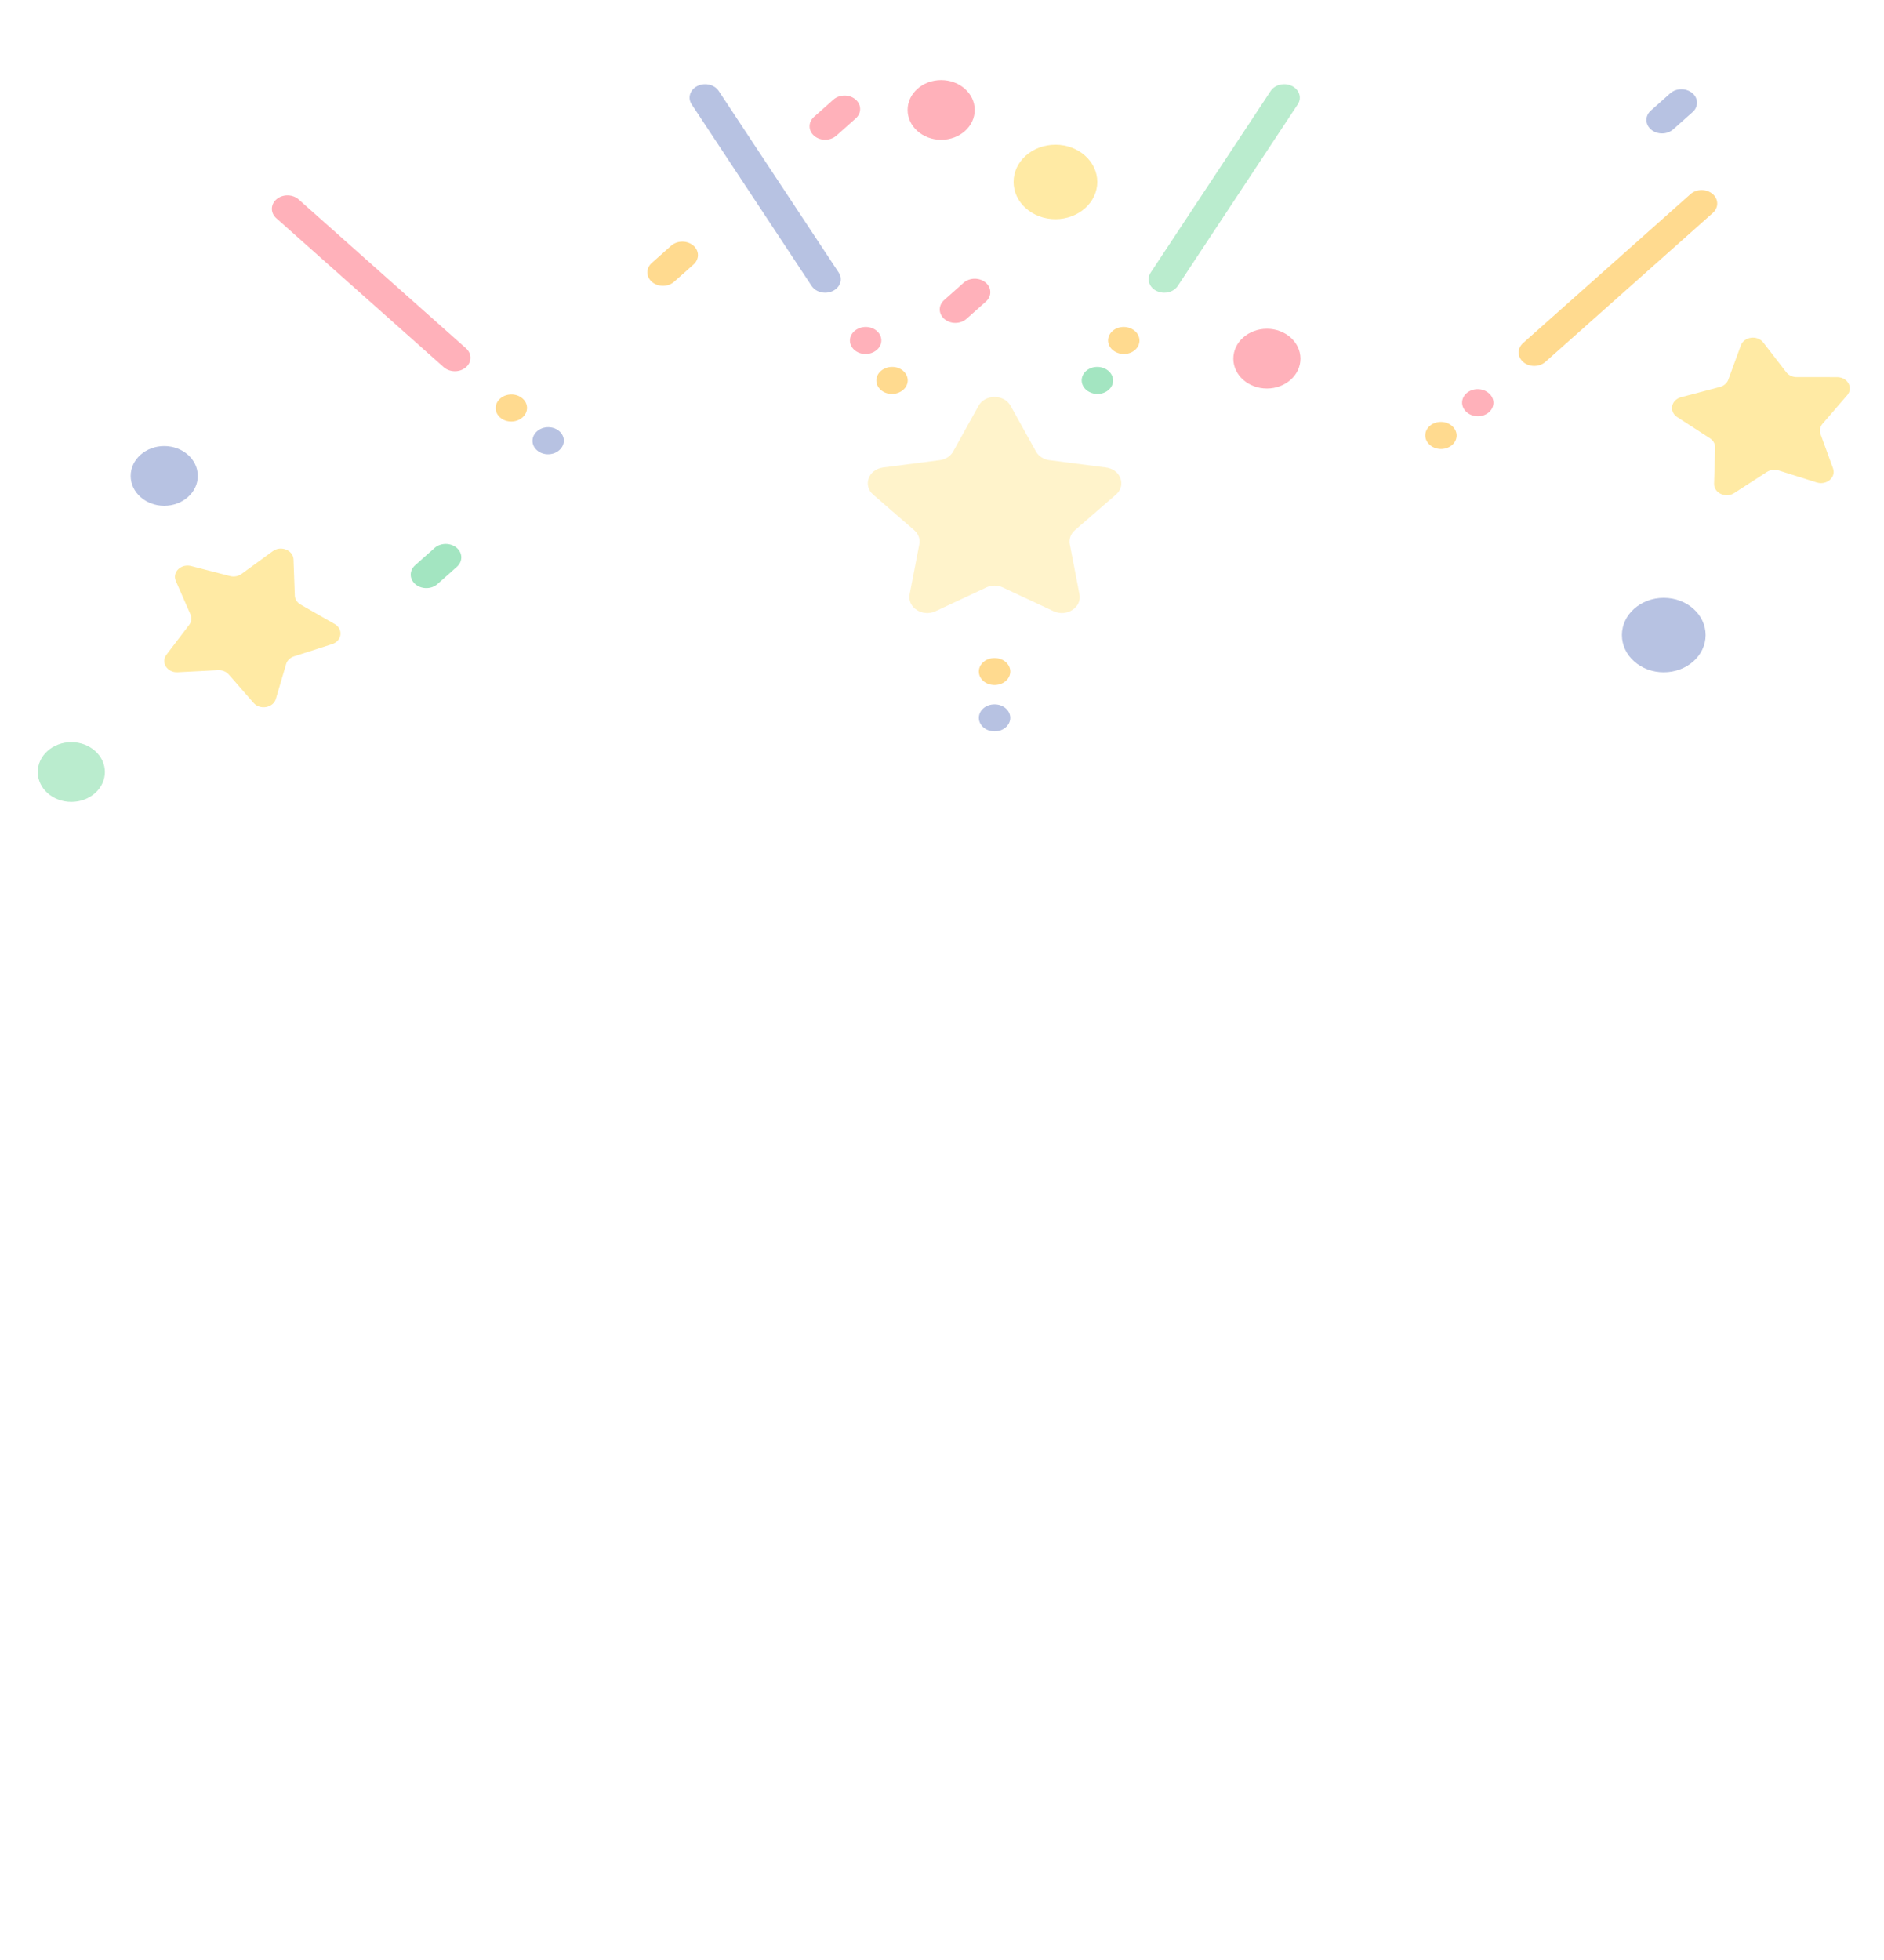<?xml version="1.0" encoding="UTF-8"?>
<svg width="400px" height="416px" viewBox="0 0 400 416" version="1.1" xmlns="http://www.w3.org/2000/svg" xmlns:xlink="http://www.w3.org/1999/xlink">
	<title></title>
	<g id="Progress---B" stroke="none" stroke-width="1" fill="none" fill-rule="evenodd">
		<g id="fireworks" opacity="0.439" transform="translate(8, 17)" fill-rule="nonzero">
			<path d="M194.831,51.535 C194.002,51.535 193.169,51.266 192.527,50.727 C191.214,49.627 191.183,47.817 192.457,46.686 L196.574,43.024 C197.848,41.891 199.943,41.864 201.255,42.964 C202.567,44.063 202.599,45.873 201.325,47.006 L197.208,50.668 C196.558,51.245 195.696,51.535 194.831,51.535 Z" id="Shape" fill="#FF4E61"></path>
			<path d="M344.87,11.323 C344.038,11.323 343.207,11.056 342.563,10.516 C341.251,9.417 341.219,7.607 342.493,6.474 L346.611,2.812 C347.885,1.681 349.981,1.653 351.293,2.753 C352.606,3.851 352.637,5.663 351.363,6.794 L347.246,10.456 C346.597,11.033 345.734,11.323 344.87,11.323 Z" id="Shape" fill="#5C73BC"></path>
			<path d="M132.753,43.664 C131.924,43.664 131.091,43.397 130.449,42.858 C129.136,41.758 129.105,39.948 130.379,38.815 L134.496,35.154 C135.77,34.022 137.866,33.995 139.179,35.095 C140.489,36.194 140.521,38.004 139.247,39.136 L135.13,42.797 C134.48,43.374 133.618,43.664 132.753,43.664 Z" id="Shape" fill="#FFAA00"></path>
			<path d="M82.514,107.827 C81.684,107.827 80.851,107.559 80.209,107.02 C78.897,105.92 78.865,104.11 80.139,102.977 L84.255,99.316 C85.529,98.183 87.625,98.156 88.938,99.255 C90.25,100.355 90.281,102.165 89.008,103.298 L84.89,106.959 C84.243,107.537 83.378,107.827 82.514,107.827 Z" id="Shape" fill="#2DC471"></path>
			<path d="M190.642,112.724 C187.855,114.028 184.596,111.922 185.128,109.16 L187.181,98.517 C187.393,97.42 186.985,96.302 186.089,95.526 L177.392,87.986 C175.137,86.031 176.381,82.625 179.499,82.222 L191.515,80.669 C192.754,80.508 193.823,79.818 194.376,78.82 L199.752,69.135 C201.146,66.624 205.173,66.624 206.568,69.135 L211.941,78.82 C212.496,79.818 213.565,80.508 214.802,80.669 L226.82,82.222 C229.937,82.625 231.181,86.031 228.925,87.986 L220.23,95.526 C219.334,96.302 218.925,97.42 219.137,98.517 L221.189,109.16 C221.723,111.922 218.465,114.028 215.677,112.724 L204.928,107.698 C203.82,107.18 202.497,107.18 201.391,107.698 L190.642,112.724 Z" id="Shape" fill="#FFD02F" opacity="0.56"></path>
			<path d="M203.185,138.222 L203.134,138.222 C201.306,138.222 199.822,136.941 199.822,135.362 C199.822,133.784 201.304,132.504 203.134,132.504 L203.185,132.504 C205.014,132.504 206.496,133.784 206.496,135.362 C206.496,136.941 205.014,138.222 203.185,138.222 Z" id="Shape" fill="#5C73BC"></path>
			<path d="M203.185,128.389 L203.171,128.389 L203.119,128.389 C201.29,128.383 199.815,127.098 199.822,125.519 C199.831,123.943 201.311,122.673 203.133,122.673 L203.148,122.673 L203.199,122.673 C205.028,122.679 206.503,123.965 206.496,125.543 C206.489,127.117 205.007,128.389 203.185,128.389 Z" id="Shape" fill="#FFAA00"></path>
			<path d="M88.578,61.791 C87.713,61.791 86.851,61.501 86.202,60.924 L50.66,29.314 C49.386,28.181 49.416,26.372 50.728,25.274 C52.041,24.174 54.137,24.201 55.411,25.332 L90.954,56.942 C92.228,58.074 92.197,59.885 90.884,60.983 C90.24,61.522 89.409,61.791 88.578,61.791 Z" id="Shape" fill="#FF4E61"></path>
			<path d="M100.547,72.468 C99.712,72.468 98.878,72.198 98.234,71.654 C96.925,70.551 96.9,68.742 98.178,67.612 L98.214,67.58 C99.492,66.452 101.588,66.429 102.897,67.533 C104.206,68.636 104.23,70.446 102.951,71.576 L102.916,71.607 C102.267,72.18 101.408,72.468 100.547,72.468 L100.547,72.468 Z" id="Shape" fill="#FFAA00"></path>
			<path d="M108.363,79.42 C107.532,79.42 106.701,79.151 106.057,78.612 C104.747,77.512 104.715,75.703 105.989,74.571 L106.024,74.538 C107.3,73.405 109.396,73.379 110.707,74.479 C112.019,75.579 112.05,77.388 110.777,78.521 L110.74,78.553 C110.091,79.13 109.228,79.42 108.363,79.42 L108.363,79.42 Z" id="Shape" fill="#5C73BC"></path>
			<path d="M317.74,60.667 C316.909,60.667 316.077,60.4 315.435,59.861 C314.123,58.761 314.091,56.951 315.365,55.818 L350.907,24.21 C352.18,23.077 354.277,23.05 355.589,24.15 C356.902,25.249 356.933,27.059 355.659,28.192 L320.116,59.8 C319.467,60.377 318.604,60.667 317.74,60.667 Z" id="Shape" fill="#FFAA00"></path>
			<path d="M305.771,71.346 C304.913,71.346 304.058,71.06 303.41,70.491 L303.373,70.459 C302.091,69.332 302.11,67.523 303.414,66.417 C304.719,65.309 306.815,65.326 308.096,66.452 L308.133,66.483 C309.414,67.61 309.396,69.42 308.091,70.526 C307.447,71.072 306.609,71.346 305.771,71.346 Z" id="Shape" fill="#FF4E61"></path>
			<path d="M297.954,78.298 C297.09,78.298 296.227,78.008 295.578,77.431 L295.541,77.399 C294.269,76.266 294.299,74.456 295.611,73.357 C296.923,72.257 299.02,72.284 300.294,73.415 L300.33,73.447 C301.603,74.58 301.573,76.39 300.26,77.49 C299.616,78.029 298.785,78.298 297.954,78.298 Z" id="Shape" fill="#FFAA00"></path>
			<path d="M239.181,45.127 C238.625,45.127 238.061,45.006 237.545,44.751 C235.956,43.968 235.403,42.222 236.31,40.852 L261.783,2.314 C262.689,0.944 264.71,0.467 266.299,1.249 C267.888,2.032 268.441,3.778 267.534,5.148 L242.062,43.686 C241.451,44.609 240.333,45.127 239.181,45.127 Z" id="Shape" fill="#62D38F"></path>
			<path d="M230.612,58.135 C230.033,58.135 229.449,58.005 228.915,57.73 L228.871,57.707 C227.303,56.898 226.791,55.142 227.73,53.787 C228.668,52.431 230.702,51.991 232.271,52.801 L232.315,52.823 C233.885,53.633 234.396,55.388 233.458,56.743 C232.836,57.639 231.739,58.135 230.612,58.135 Z" id="Shape" fill="#FFAA00"></path>
			<path d="M225.009,66.611 C224.427,66.611 223.837,66.478 223.303,66.2 L223.259,66.177 C221.693,65.362 221.189,63.605 222.132,62.253 C223.077,60.901 225.113,60.467 226.679,61.281 L226.722,61.304 C228.288,62.12 228.792,63.877 227.848,65.229 C227.226,66.118 226.131,66.611 225.009,66.611 L225.009,66.611 Z" id="Shape" fill="#2DC471"></path>
			<path d="M167.199,45.127 C166.048,45.127 164.93,44.609 164.319,43.684 L138.846,5.148 C137.94,3.777 138.493,2.032 140.08,1.249 C141.669,0.467 143.692,0.943 144.598,2.314 L170.071,40.85 C170.977,42.222 170.424,43.968 168.837,44.751 C168.319,45.006 167.756,45.127 167.199,45.127 Z" id="Shape" fill="#5C73BC"></path>
			<path d="M175.768,58.135 C174.645,58.135 173.548,57.641 172.926,56.749 C171.985,55.396 172.493,53.639 174.059,52.826 L174.104,52.804 C175.672,51.991 177.705,52.428 178.647,53.781 C179.59,55.135 179.082,56.89 177.515,57.704 L177.471,57.727 C176.937,58.003 176.349,58.135 175.768,58.135 Z" id="Shape" fill="#FF4E61"></path>
			<path d="M181.371,66.611 C180.251,66.611 179.159,66.121 178.537,65.233 C177.588,63.883 178.089,62.126 179.651,61.307 L179.695,61.284 C181.261,60.467 183.296,60.898 184.245,62.248 C185.191,63.599 184.693,65.355 183.128,66.174 L183.084,66.197 C182.547,66.478 181.956,66.611 181.371,66.611 Z" id="Shape" fill="#FFAA00"></path>
			<path d="M360.192,87.654 C358.39,88.819 355.868,87.637 355.926,85.657 L356.152,78.019 C356.175,77.232 355.762,76.486 355.046,76.022 L348.099,71.528 C346.297,70.362 346.78,67.865 348.916,67.301 L357.154,65.132 C358.001,64.908 358.673,64.327 358.946,63.579 L361.606,56.315 C362.296,54.429 365.116,54.067 366.378,55.7 L371.244,61.998 C371.747,62.646 372.574,63.034 373.458,63.034 L382.05,63.038 C384.279,63.04 385.539,65.313 384.181,66.886 L378.951,72.947 C378.412,73.572 378.253,74.392 378.526,75.14 L381.177,82.409 C381.863,84.294 379.82,86.062 377.721,85.4 L369.622,82.849 C368.789,82.586 367.864,82.705 367.146,83.167 L360.192,87.654 Z" id="Shape" fill="#FFD02F"></path>
			<path d="M40.576,126.163 L45.846,132.198 C47.214,133.763 50.006,133.254 50.571,131.337 L52.749,123.946 C52.973,123.186 53.605,122.571 54.438,122.304 L62.519,119.71 C64.615,119.038 64.934,116.52 63.059,115.45 L55.829,111.323 C55.085,110.897 54.623,110.173 54.594,109.388 L54.317,101.75 C54.247,99.77 51.652,98.721 49.929,99.977 L43.281,104.817 C42.595,105.315 41.678,105.483 40.829,105.264 L32.577,103.137 C30.437,102.586 28.514,104.456 29.324,106.302 L32.446,113.421 C32.768,114.154 32.663,114.982 32.166,115.633 L27.341,121.955 C26.09,123.595 27.495,125.798 29.721,125.684 L38.297,125.243 C39.181,125.198 40.033,125.542 40.576,126.163 L40.576,126.163 Z" id="Shape" fill="#FFD02F"></path>
			<path d="M224.969,21.617 C224.969,17.253 220.99,13.715 216.083,13.715 C211.175,13.715 207.197,17.253 207.197,21.617 C207.197,25.981 211.175,29.521 216.083,29.521 C220.99,29.521 224.969,25.981 224.969,21.617 Z" id="Shape" fill="#FFD02F"></path>
			<path d="M354.125,117.791 C354.125,113.427 350.148,109.889 345.241,109.889 C340.333,109.889 336.356,113.427 336.356,117.791 C336.356,122.155 340.333,125.693 345.241,125.693 C350.148,125.693 354.125,122.155 354.125,117.791 Z" id="Shape" fill="#5C73BC"></path>
			<path d="M14.268,146.854 C14.268,143.354 11.078,140.517 7.141,140.517 C3.206,140.517 0.016,143.354 0.016,146.854 C0.016,150.356 3.206,153.193 7.141,153.193 C11.078,153.193 14.268,150.356 14.268,146.854 L14.268,146.854 Z" id="Shape" fill="#62D38F"></path>
			<path d="M33.998,84.011 C33.998,80.511 30.808,77.674 26.871,77.674 C22.935,77.674 19.745,80.511 19.745,84.011 C19.745,87.511 22.935,90.35 26.871,90.35 C30.808,90.35 33.998,87.511 33.998,84.011 Z" id="Shape" fill="#5C73BC"></path>
			<g id="Group" transform="translate(163.631, 0)" fill="#FF4E61">
				<path d="M35.317,6.339 C35.317,2.837 32.127,0 28.192,0 C24.255,0 21.065,2.837 21.065,6.339 C21.065,9.839 24.255,12.676 28.192,12.676 C32.127,12.676 35.317,9.839 35.317,6.339 Z" id="Shape"></path>
				<path d="M104.477,59.123 C104.477,55.623 101.285,52.784 97.35,52.784 C93.414,52.784 90.223,55.623 90.223,59.123 C90.223,62.623 93.414,65.46 97.35,65.46 C101.285,65.46 104.477,62.623 104.477,59.123 L104.477,59.123 Z" id="Shape"></path>
				<path d="M3.564,12.664 C2.733,12.664 1.902,12.396 1.258,11.855 C-0.054,10.756 -0.086,8.947 1.188,7.814 L5.306,4.153 C6.579,3.02 8.676,2.993 9.986,4.092 C11.299,5.192 11.33,7.002 10.056,8.135 L5.941,11.796 C5.292,12.373 4.427,12.664 3.564,12.664 Z" id="Shape"></path>
			</g>
		</g>
	</g>
</svg>